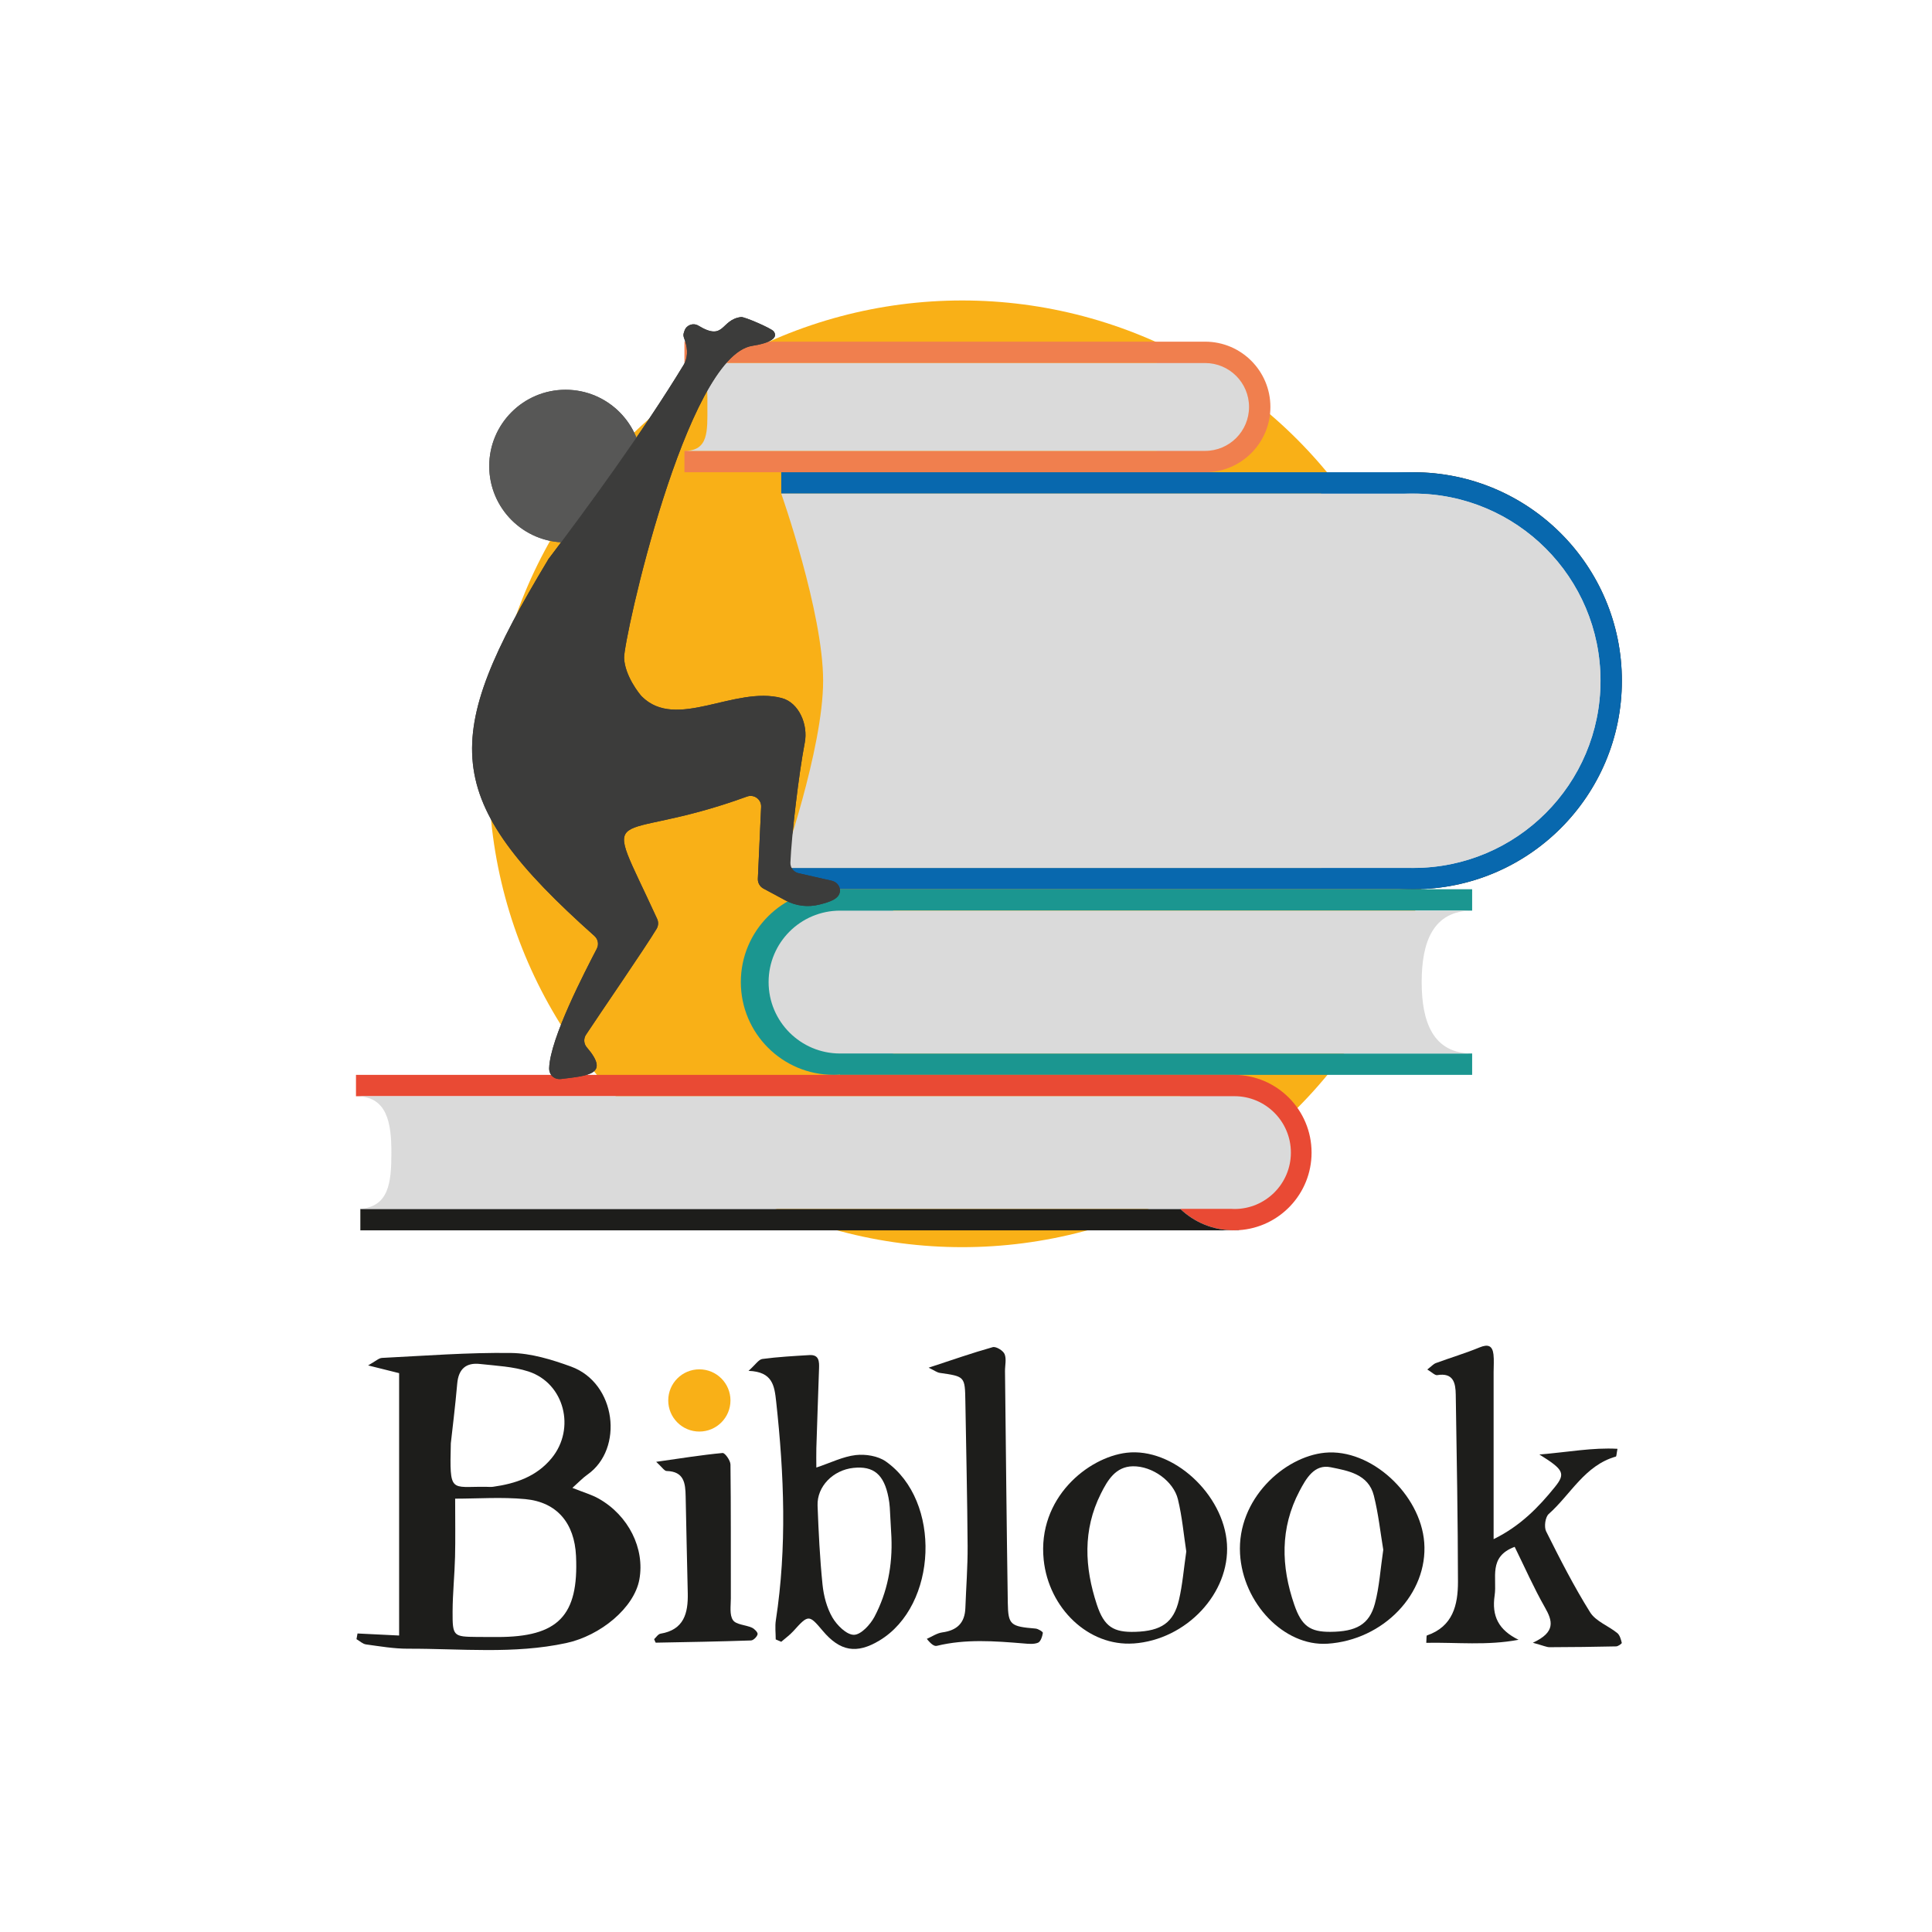 <?xml version="1.0" encoding="UTF-8"?>
<svg id="Calque_1" data-name="Calque 1" xmlns="http://www.w3.org/2000/svg" viewBox="0 0 566.93 566.93">
  <defs>
    <style>
      .cls-1 {
        fill: #575756;
      }

      .cls-2 {
        fill: #f07f4e;
      }

      .cls-3 {
        fill: #f9b017;
      }

      .cls-4 {
        fill: #dadada;
      }

      .cls-5 {
        fill: #0868ae;
      }

      .cls-6 {
        fill: #3c3c3b;
      }

      .cls-7 {
        fill: #e94a34;
      }

      .cls-8 {
        fill: #1b9690;
      }

      .cls-9 {
        fill: #1d1d1b;
      }
    </style>
  </defs>
  <circle class="cls-3" cx="282.34" cy="227.07" r="138.9"/>
  <circle class="cls-9" cx="414.74" cy="199.76" r="61.18"/>
  <path class="cls-2" d="M372.79,119.42c0,10.58-8.58,19.16-19.16,19.16H200.84v-6.27h138.62c-3.1-3.4-4.99-7.93-4.99-12.89s1.9-9.5,5-12.9H200.84v-6.26h152.79c10.58,0,19.16,8.57,19.16,19.16Z"/>
  <path class="cls-4" d="M366.52,119.42c0,7.12-5.77,12.89-12.89,12.89H200.84c7.12,0,6.74-5.77,6.74-12.89s.38-12.89-6.74-12.89h152.79c7.12,0,12.89,5.77,12.89,12.89Z"/>
  <path class="cls-5" d="M475.93,199.76c0,33.79-27.4,61.18-61.19,61.18H229.25v-6.26h158.5c-20.25-9.97-34.19-30.82-34.19-54.92s13.94-44.95,34.19-54.92H229.25v-6.26h185.49c33.79,0,61.19,27.39,61.19,61.18Z"/>
  <path class="cls-8" d="M431.99,267.21h-169.98c6.01,5,9.84,12.54,9.84,20.97s-3.83,15.96-9.83,20.96h169.97v6.27H246.5v-.07c-.62,.05-1.25,.07-1.88,.07-15.04,0-27.23-12.19-27.23-27.23s12.19-27.24,27.23-27.24c.63,0,1.26,.02,1.88,.07v-.07h185.49v6.27Z"/>
  <path class="cls-7" d="M384.87,338.22c0,12.1-9.43,22-21.33,22.76-.49,.03-.98,.05-1.48,.05-6.09,0-11.61-2.38-15.7-6.27-4.38-4.15-7.11-10.03-7.11-16.54s2.73-12.39,7.11-16.54H104.46v-6.27H362.25c12.5,.1,22.62,10.27,22.62,22.81Z"/>
  <path class="cls-9" d="M362.06,361.03H105.74v-6.27h240.62c4.09,3.89,9.61,6.27,15.7,6.27Z"/>
  <path class="cls-9" d="M363.54,360.98v.05h-1.48c.5,0,.99-.02,1.48-.05Z"/>
  <circle class="cls-1" cx="165.96" cy="136.77" r="22.4"/>
  <path class="cls-4" d="M431.99,309.14H246.5c-11.58,0-20.96-9.39-20.96-20.96s9.39-20.96,20.96-20.96h185.49c-11.58,0-14.81,9.39-14.81,20.96s3.24,20.96,14.81,20.96Z"/>
  <circle class="cls-4" cx="414.74" cy="199.76" r="54.92"/>
  <path class="cls-6" d="M160.78,164.34c-31.6,52.51-31.69,69.91,13.66,110.32,1.05,.94,1.34,2.46,.7,3.71-3.42,6.61-13.73,26.32-13.99,35.06-.06,2.01,1.51,3.43,3.51,3.19,8.16-1.01,14.33-1.35,7.52-9.3-.89-1.04-.98-2.54-.23-3.68,4.2-6.38,17.3-25.4,20.73-31.1,.53-.88,.58-1.98,.15-2.91-16.56-36.15-14.53-21,26.38-35.89,2.07-.75,4.25,.84,4.14,3.05-.28,6.17-.77,16.74-.96,21.08-.05,1.19,.58,2.3,1.62,2.86l6.51,3.5c3.05,1.64,6.6,2.06,9.96,1.2,2.98-.76,5.9-1.63,6-4.03,.06-1.42-1.02-2.63-2.41-2.95-2.44-.55-6.93-1.57-9.74-2.21-1.45-.33-2.45-1.63-2.39-3.12,.34-8.01,2.43-25.93,4.22-35.24,1-5.18-1.67-11.69-6.78-13.04-13.83-3.65-30.9,9.64-41.04-.46-.69-.69-4.99-6.07-5.2-11.29-.21-5.22,18.14-88.58,37.6-91.61,5.47-.85,7.72-2.43,6.27-4.27-.7-.89-8.56-4.3-9.54-4.18-6.08,.76-4.74,7.24-12.51,2.54-1.52-.92-3.49-.24-4.08,1.43-.46,1.32-.44,1.38,.11,2.93,.99,2.79,.71,5.34-.35,7.09-11.77,19.41-28.42,42.17-39.7,57.04-.07,.09-.13,.17-.18,.27Z"/>
  <path class="cls-4" d="M469.65,199.76c0,30.33-24.59,54.93-54.91,54.93H229.25s12.29-34.85,12.29-54.93-12.29-54.91-12.29-54.91h185.49c30.32,0,54.91,24.59,54.91,54.91Z"/>
  <circle class="cls-1" cx="165.96" cy="136.77" r="22.4"/>
  <path class="cls-6" d="M160.78,164.34c-31.6,52.51-31.69,69.91,13.66,110.32,1.05,.94,1.34,2.46,.7,3.71-3.42,6.61-13.73,26.32-13.99,35.06-.06,2.01,1.51,3.43,3.51,3.19,8.16-1.01,14.33-1.35,7.52-9.3-.89-1.04-.98-2.54-.23-3.68,4.2-6.38,17.3-25.4,20.73-31.1,.53-.88,.58-1.98,.15-2.91-16.56-36.15-14.53-21,26.38-35.89,2.07-.75,4.25,.84,4.14,3.05-.28,6.17-.77,16.74-.96,21.08-.05,1.19,.58,2.3,1.62,2.86l6.51,3.5c3.05,1.64,6.6,2.06,9.96,1.2,2.98-.76,5.9-1.63,6-4.03,.06-1.42-1.02-2.63-2.41-2.95-2.44-.55-6.93-1.57-9.74-2.21-1.45-.33-2.45-1.63-2.39-3.12,.34-8.01,2.43-25.93,4.22-35.24,1-5.18-1.67-11.69-6.78-13.04-13.83-3.65-30.9,9.64-41.04-.46-.69-.69-4.99-6.07-5.2-11.29-.21-5.22,18.14-88.58,37.6-91.61,5.47-.85,7.72-2.43,6.27-4.27-.7-.89-8.56-4.3-9.54-4.18-6.08,.76-4.74,7.24-12.51,2.54-1.52-.92-3.49-.24-4.08,1.43-.46,1.32-.44,1.38,.11,2.93,.99,2.79,.71,5.34-.35,7.09-11.77,19.41-28.42,42.17-39.7,57.04-.07,.09-.13,.17-.18,.27Z"/>
  <path class="cls-9" d="M167.97,436.61c3.25,1.31,5.62,1.97,7.7,3.14,8.78,4.95,13.59,14.67,11.95,23.72-1.51,8.32-11.39,16.5-21.46,18.67-15.42,3.32-30.96,1.61-46.46,1.66-4.1,.01-8.22-.7-12.3-1.26-.98-.14-1.86-1.01-2.79-1.54l.3-1.67c3.82,.19,7.63,.37,12.21,.6v-76.99c-2.35-.59-5.02-1.25-9.1-2.27,2.22-1.24,3.12-2.15,4.06-2.2,12.63-.63,25.28-1.62,37.9-1.45,5.88,.08,11.94,1.94,17.56,3.98,13.36,4.85,15.57,24.2,4.83,31.72-1.35,.95-2.5,2.19-4.42,3.9Zm-34.41,3.16c0,6.43,.1,11.74-.03,17.06-.13,5.36-.7,10.72-.72,16.08-.03,7.27,.21,7.37,7.25,7.44,1.95,.02,3.91,.02,5.86,.02,17.87,.02,23.93-6.22,23.11-23.79-.45-9.61-5.56-15.8-14.9-16.68-6.94-.65-13.99-.13-20.57-.13Zm-1.27-16.25c-.36,14.84-.12,12.66,10.17,12.77,.73,0,1.47,.09,2.19,0,6.65-.93,12.77-2.97,17.23-8.41,7.11-8.67,3.74-21.99-6.81-25.43-4.5-1.46-9.44-1.67-14.21-2.2-4.1-.46-6.31,1.46-6.69,5.74-.59,6.78-1.44,13.53-1.88,17.54Z"/>
  <path class="cls-9" d="M449.81,482.05c6.79-3.15,5.79-6.41,3.51-10.41-3.23-5.67-5.87-11.68-8.85-17.73-7.85,2.91-5.12,9.16-5.88,14.26-.9,6.07,1.16,10.15,7.02,13.01-9.26,1.75-18.14,.72-27.08,.89,.1-1.3,.02-2.1,.19-2.16,7.64-2.61,9.12-8.98,9.11-15.77-.03-18.3-.36-36.59-.65-54.88-.05-3.4-.66-6.53-5.43-5.74-.69,.11-1.55-.84-2.92-1.65,1.18-.9,1.78-1.61,2.53-1.89,4.26-1.57,8.64-2.87,12.83-4.6,2.51-1.03,3.76-.48,4.06,2.08,.19,1.69,.04,3.41,.04,5.12v49.07c7.82-3.83,13.16-9.34,17.95-15.26,3.26-4.02,2.6-5.15-4.52-9.58,8.59-.7,15.54-2.08,22.92-1.67-.29,1.43-.28,2.22-.48,2.28-9.14,2.59-13.24,11.12-19.7,16.85-1.02,.9-1.41,3.79-.76,5.09,4.03,8.06,8.14,16.13,12.91,23.76,1.65,2.64,5.35,3.96,7.96,6.08,.75,.61,1.08,1.86,1.33,2.88,.05,.22-1.07,1.03-1.66,1.04-6.5,.15-13.01,.22-19.52,.24-.88,0-1.76-.45-4.93-1.31Z"/>
  <path class="cls-9" d="M227.63,481.1c0-1.89-.25-3.82,.04-5.67,3.28-21.38,2.43-42.75,.09-64.15-.51-4.61-1-8.77-8.11-9.01,2.06-1.84,2.96-3.34,4.05-3.49,4.57-.61,9.19-.86,13.8-1.14,2.9-.18,2.91,1.93,2.84,3.96-.26,7.79-.55,15.59-.79,23.38-.06,1.86,0,3.72,0,5.66,4.23-1.41,7.81-3.23,11.55-3.66,2.87-.33,6.52,.25,8.82,1.86,16.44,11.54,15.22,42.28-1.86,52.56-6.69,4.03-11.56,3.19-16.66-2.88-4.03-4.79-4.2-4.76-8.6,.12-1.05,1.16-2.36,2.09-3.55,3.13-.53-.23-1.06-.46-1.59-.68Zm33.95-30.01c-.16-2.91-.3-5.83-.48-8.74-.06-.97-.2-1.94-.38-2.89-1.3-6.78-4.35-9.35-10.29-8.72-5.97,.63-10.73,5.45-10.52,11.07,.29,7.73,.67,15.47,1.45,23.16,.34,3.31,1.25,6.82,2.9,9.66,1.33,2.28,4.16,5.1,6.31,5.09,2.06,0,4.81-2.98,6.04-5.3,3.81-7.23,5.31-15.12,4.97-23.33Z"/>
  <path class="cls-9" d="M389.48,482.33c-12.6,.81-24.78-11.82-25.6-26.41-.89-16.02,12.94-28.47,24.89-29.63,13.51-1.31,28.08,12.19,29.16,26.34,1.14,14.98-11.95,28.65-28.45,29.71Zm16.43-27.57c-.83-4.93-1.41-10.51-2.77-15.9-1.59-6.32-7.64-7.29-12.67-8.31-4.8-.97-7.2,3.3-9.16,7.02-5.71,10.85-5.4,22.06-1.51,33.34,2.16,6.26,4.66,7.98,10.62,7.94,7.53-.06,11.37-2.13,13.02-8.23,1.32-4.89,1.61-10.06,2.47-15.85Z"/>
  <path class="cls-9" d="M332.63,482.26c-13.19,.92-24.9-10.33-26.37-24.56-1.87-18.12,13.01-30.06,24.32-31.4,13.64-1.62,28.54,12.21,29.46,26.77,.92,14.44-11.92,28.12-27.42,29.2Zm15.48-26.96c-.75-4.87-1.21-10.21-2.46-15.35-1.28-5.28-7.49-9.77-13.22-9.68-5.06,.09-7.4,4.05-9.4,8.05-5.34,10.67-4.77,21.62-1.16,32.56,2.14,6.49,4.89,8.17,11.28,7.97,7.6-.24,11.26-2.7,12.81-9.38,1.04-4.46,1.4-9.08,2.14-14.16Z"/>
  <path class="cls-9" d="M272.48,401.34c6.95-2.28,12.84-4.35,18.83-6.03,.95-.27,3.05,1,3.48,2.04,.6,1.45,.1,3.34,.12,5.05,.26,22.65,.47,45.31,.82,67.96,.1,6.48,.81,6.92,8.15,7.53,.79,.07,2.19,.95,2.14,1.27-.16,1.05-.65,2.56-1.42,2.88-1.25,.51-2.84,.33-4.27,.21-8.5-.7-16.99-1.35-25.43,.71-.74,.18-1.68-.48-2.93-2.05,1.51-.66,2.98-1.69,4.55-1.9,4.3-.58,6.6-2.75,6.76-7.14,.22-6.06,.7-12.13,.66-18.19-.09-14.12-.43-28.24-.66-42.37-.12-7.42-.12-7.39-7.5-8.45-.84-.12-1.61-.73-3.29-1.53Z"/>
  <path class="cls-9" d="M191.95,481c.56-.5,1.15-1.49,1.88-1.61,6.9-1.14,8.11-6.04,7.99-11.84-.19-9.47-.46-18.94-.62-28.42-.07-3.9-.45-7.35-5.6-7.48-.67-.02-1.32-1.12-3.05-2.69,7.27-1.03,13.36-2.02,19.49-2.59,.69-.06,2.29,2.18,2.31,3.37,.16,13.1,.08,26.2,.11,39.3,0,2.17-.44,4.82,.62,6.37,.92,1.36,3.71,1.38,5.57,2.22,.74,.33,1.77,1.4,1.66,1.92-.16,.74-1.22,1.8-1.93,1.83-9.31,.32-18.63,.48-27.94,.65-.1,0-.2-.41-.48-1.01Z"/>
  <circle class="cls-3" cx="205.22" cy="410.95" r="9.13"/>
  <path class="cls-4" d="M378.8,338.22c0,9.14-7.42,16.55-16.55,16.55-.34,0-.69-.01-1.02-.04H105.48c8.66-.52,9.37-7.71,9.37-16.51s-1.25-16.55-10.39-16.55H362.25c9.13,0,16.55,7.41,16.55,16.55Z"/>
</svg>